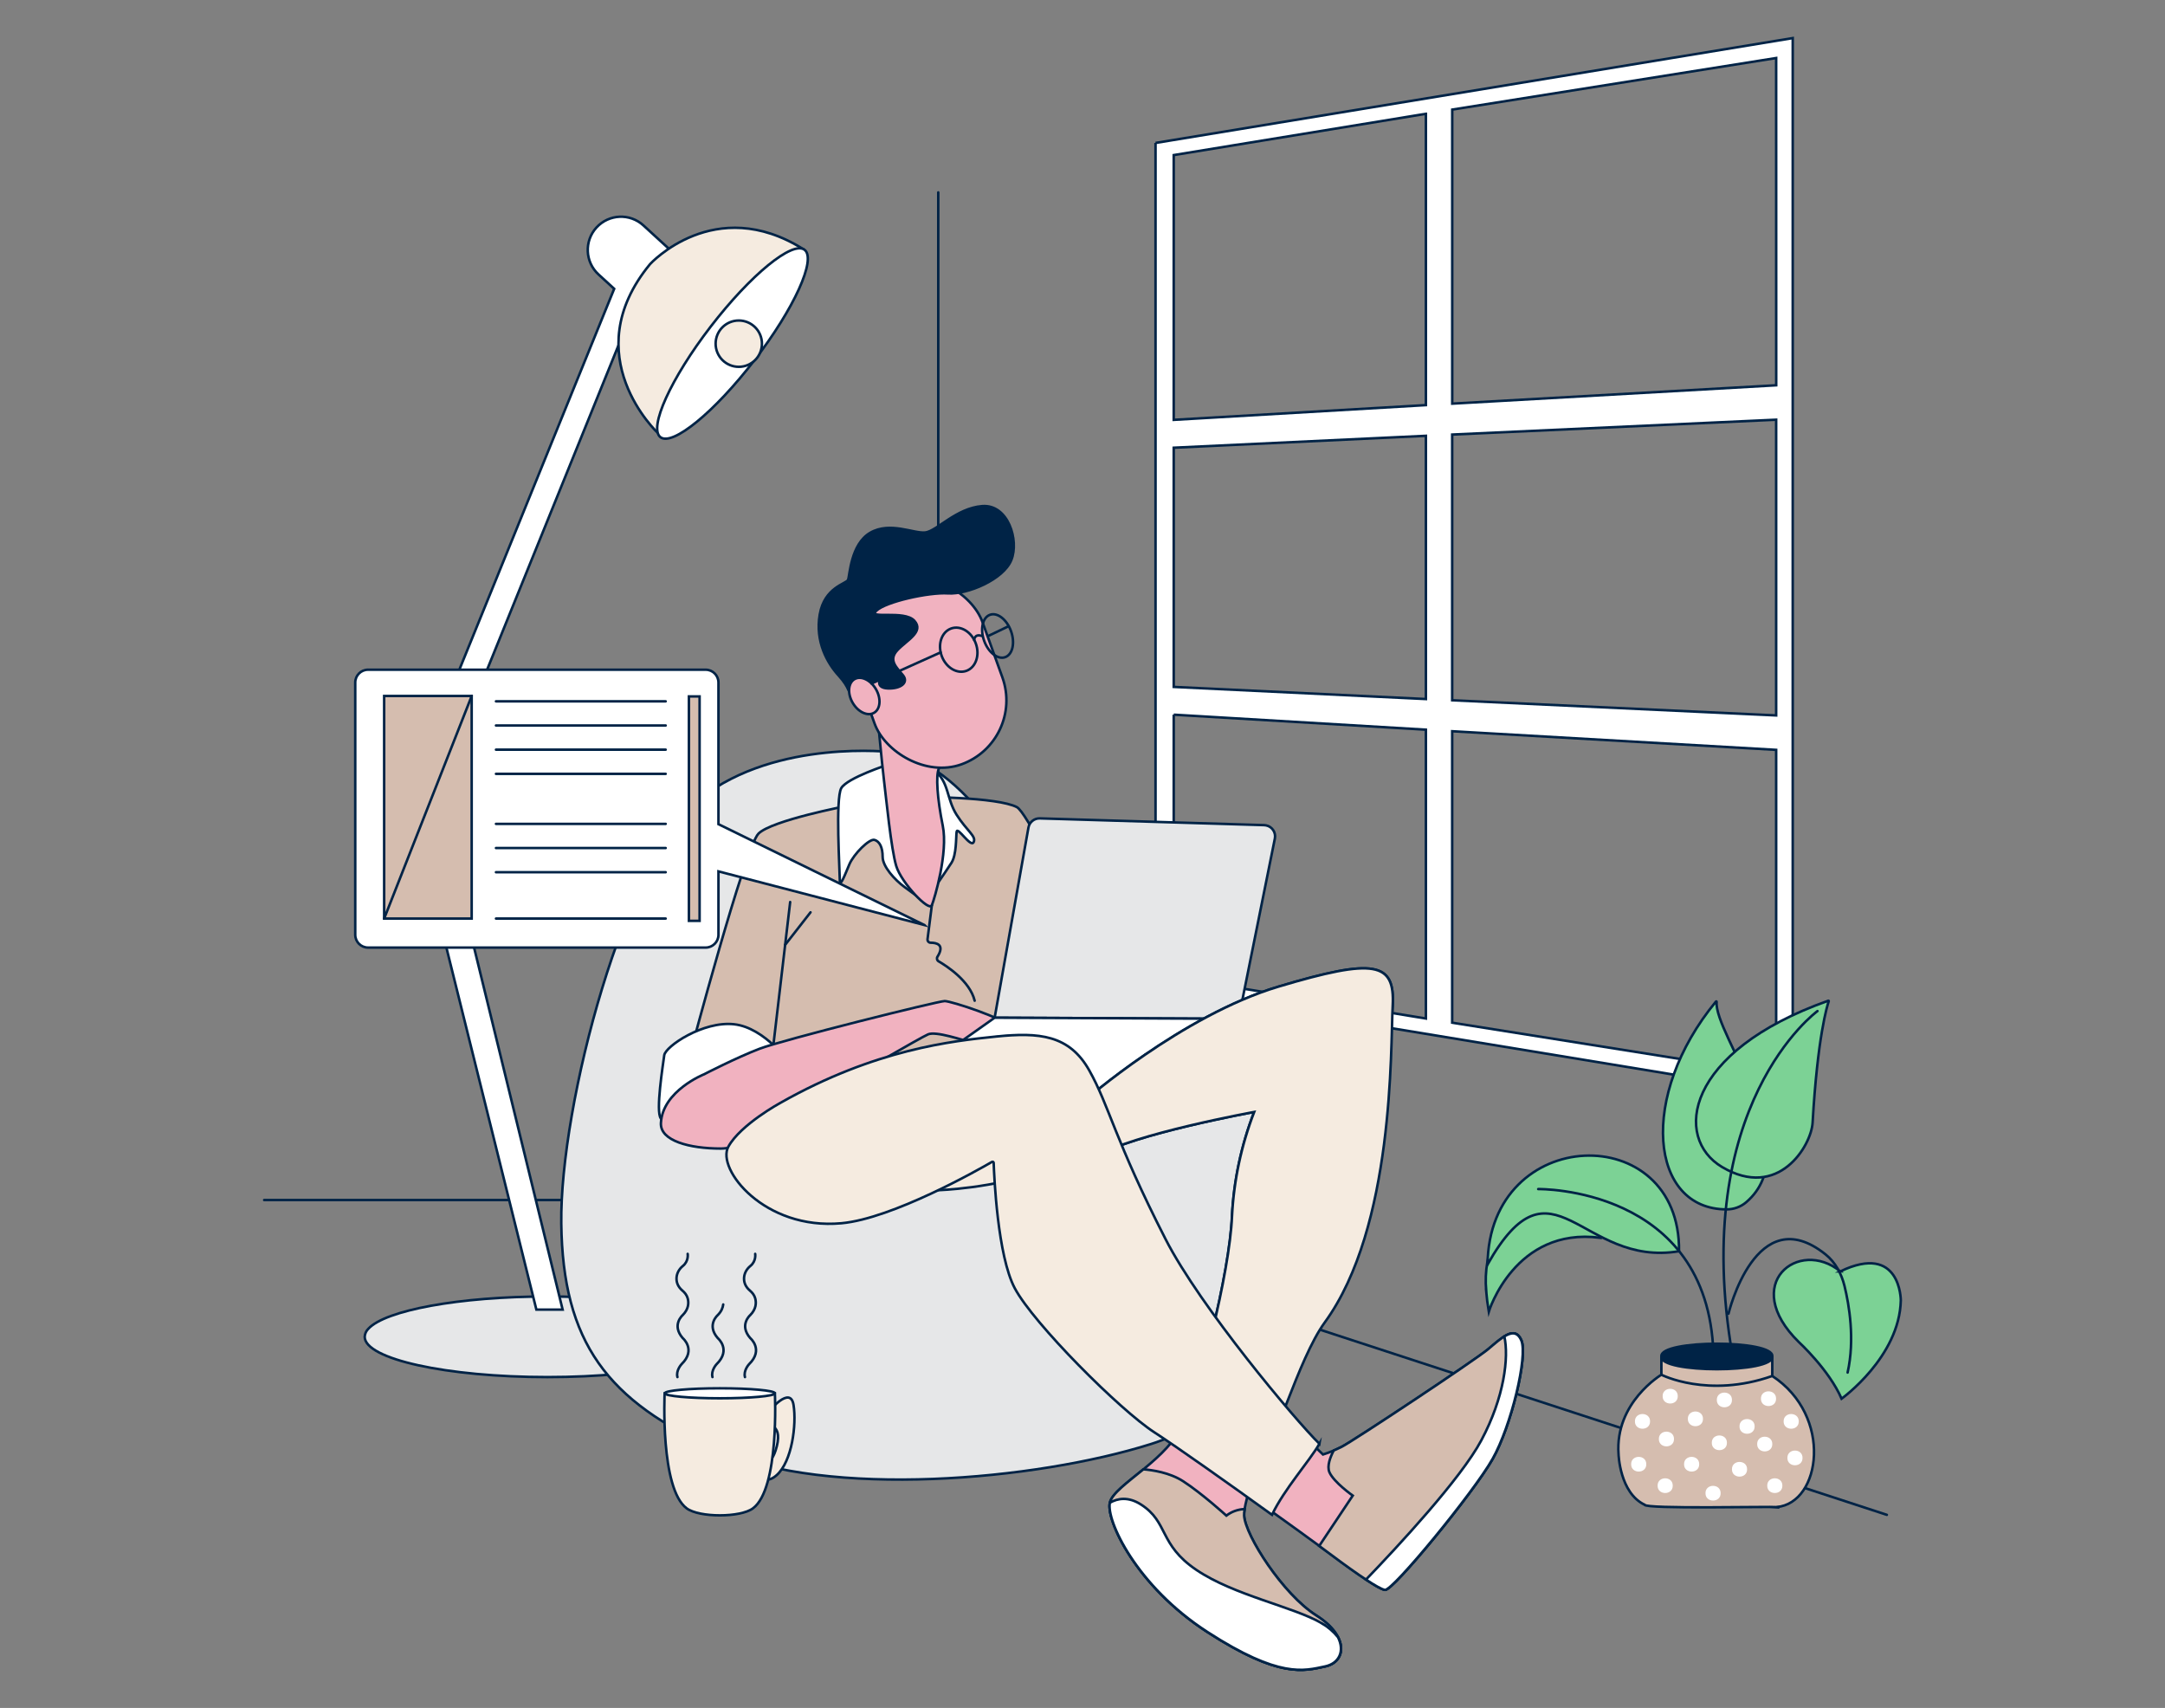 <?xml version="1.0" encoding="UTF-8"?>
<svg xmlns="http://www.w3.org/2000/svg" id="a" width="865.76" height="682.89" viewBox="0 0 865.76 682.89">
  <rect x="0" y="0" width="865.76" height="682.89" fill="#808080" stroke="none"/>
  <line x1="754.53" y1="605.68" x2="503.26" y2="523.62" fill="none" stroke="#002346" stroke-linecap="round" stroke-linejoin="round"></line>
  <line x1="105.64" y1="479.81" x2="443.69" y2="479.81" fill="none" stroke="#002346" stroke-linecap="round" stroke-linejoin="round"></line>
  <g>
    <path d="M292.03,534.49c0,8.9-32.72,16.11-73.09,16.11s-73.1-7.21-73.1-16.11c.06-1.22,.59-2.37,1.47-3.22,6.77-7.35,36.26-12.89,71.63-12.89s64.86,5.54,71.63,12.89c.88,.85,1.4,2,1.46,3.22Z" fill="#e6e7e8" stroke="#002346" stroke-miterlimit="10"></path>
    <path d="M258.02,126.88l18-19.6-18.71-17.14c-5.41-4.96-13.82-4.59-18.78,.82,0,0,0,0,0,0h0c-4.96,5.41-4.59,13.82,.82,18.78,0,0,0,0,0,0l6.26,5.73-80.8,198.73h-5.9v-6.44c0-.89-.72-1.61-1.61-1.61s-1.61,.72-1.61,1.61v6.44h-1c-2.11,.11-3.74,1.91-3.63,4.02,.1,1.96,1.67,3.53,3.63,3.63h1v9.27c0,.89,.72,1.61,1.61,1.61s1.61-.72,1.61-1.61h0v-9.24h5.43l50.15,201.74h10.5l-50.4-206L253.54,122.73l4.48,4.15Z" fill="#fff" stroke="#002346" stroke-miterlimit="10"></path>
    <path d="M263.19,173.25s-33.43-31-3.23-67.66c0,0,25.78-28.19,61.22-6l-57.99,73.66Z" fill="#F5EBE0" stroke="#002346" stroke-miterlimit="10"></path>
    <ellipse cx="292.92" cy="137.34" rx="47.26" ry="11.03" transform="translate(5.46 285.77) rotate(-52.43)" fill="#fff" stroke="#002346" stroke-miterlimit="10"></ellipse>
    <circle cx="295.43" cy="137.41" r="9.26" fill="#F5EBE0" stroke="#002346" stroke-miterlimit="10"></circle>
  </g>
  <line x1="375.2" y1="475.87" x2="375.2" y2="76.93" fill="none" stroke="#002346" stroke-linecap="round" stroke-linejoin="round"></line>
  <path d="M462.09,57.15V395.58l254.8,41.92V15.23l-254.8,41.92Zm248.2,96.9l-129.56,7.34V43.82l129.54-20.62,.02,130.85Zm-129.58,19.7l129.56-5.94v118.24l-129.56-6.06v-106.24Zm-10.51,105.75l-100.84-4.85v-95.64l100.84-4.76v105.25Zm0-234v116.48l-100.84,5.89V62.01l100.84-16.51Zm-100.84,240.25l100.84,6v115.49l-100.84-16.49v-105Zm111.35,123.16v-116.54l129.56,7.45v129.71l-129.56-20.62Z" fill="#fff" stroke="#002346" stroke-miterlimit="10"></path>
  <path d="M356.97,300.75s-46.2-5.47-76.6,18.24-56.53,122.8-55.92,170.21,18.23,71.13,62.61,90.58,127,12.16,173.25-2.43c46.25-14.59,61.4-65.66,60.79-93s-31-59-41.34-65.65-39.51-20.67-54.1-42.56c-14.59-21.89-35.87-69.27-68.69-75.39Z" fill="#e6e7e8" stroke="#002346" stroke-miterlimit="10"></path>
  <path d="M338.78,322.22s-30.15,5.77-35.48,11.09-27.49,88.67-27.49,88.67c0,0,9.76-2.66,18.63,.89s9.75,12.88,10.65,17.29,1.33,16,1.33,16c0,0,89.62-8,108.69-12.44,19.07-4.44,48.08-6.47,48.08-6.47,0,0-49-110.55-56.57-114.54s-39-4.44-43.45-3.55-24.39,3.06-24.39,3.06Z" fill="#D5BDAF" stroke="#002346" stroke-miterlimit="10"></path>
  <path d="M355.33,305.67s-16.55,5.32-18.92,9.46-.59,33.1-.59,36.65,2.07-2.07,3.84-6.21,8-10.34,10.05-9.75,3.25,3,3.25,6.8,4.73,9.13,8.87,12.13,8,5.91,8,5.91c0,0,8.57-12.42,10.64-15.67s1.78-10.05,2.07-12.41,5.62,6.5,6.8,4.14-2.66-4.44-6.8-10.94-2.95-13.3-9.16-18-13.29-3.29-18.05-2.11Z" fill="#fff" stroke="#002346" stroke-miterlimit="10"></path>
  <path d="M316.16,425.53s-10.2-14.63-22.61-16-27.49,8.87-27.93,12.41-3.55,22.62-1.33,25.28,10.64,4.87,27-.45,23.1-11.93,24.87-21.24Z" fill="#fff" stroke="#002346" stroke-miterlimit="10"></path>
  <path d="M281.58,429.52s-16.64,6.61-17.29,19.51c-.36,7.14,11.52,10.2,23.94,10.2s30.15-15.52,41.68-22.17,38.13-22.17,41.23-23.5,13.75,2.22,18.18,3.55,12.86,1.33,12.86,1.33c0,0,6.21,9.75,9.31,9.75s-6.65-14.63-8-17.73-23.06-10.2-25.72-10.2-64.68,15.49-74.02,19.06-22.17,10.2-22.17,10.2Z" fill="#f1b2c0" stroke="#002346" stroke-miterlimit="10"></path>
  <path d="M411.26,330.91l-13.51,76,97.54,.44,14.51-72.07c.49-2.43-1.08-4.79-3.51-5.27-.24-.05-.49-.08-.74-.09l-89.75-2.7c-2.22-.07-4.15,1.5-4.54,3.69Z" fill="#e6e7e8" stroke="#002346" stroke-miterlimit="10"></path>
  <polygon points="397.75 406.91 350.25 440.5 458.88 437.4 495.29 407.35 397.75 406.91" fill="#fff" stroke="#002346" stroke-miterlimit="10"></polygon>
  <path d="M433.66,440.16s39-34.14,77.59-45.67,46.56-9.75,45.67,7.54-19.51,107.72-31.92,130.8-27.91,65.18-27.49,73.16,15.52,31.48,28.82,39.9,12,18.63,3.54,20.4-18.17,4.88-47-13.75-40.8-45.22-39-51.87,20.39-15.52,27.93-28.82,19.95-63,20.84-85.58c.72-14.27,3.72-28.34,8.87-41.67,0,0-48.77,8.86-63,17.73l-4.85-22.17Z" fill="#f1b2c0" stroke="#002346" stroke-miterlimit="10"></path>
  <path d="M471.79,571.85c-.56,1-1.21,2-1.88,2.91,6.84,.76,16.7,3.19,24.94,10.39,2.12,1.85,4.14,3.8,6.06,5.86,8.5-11.4,18.06-47.44,28.84-62.26,27.87-38.29,26.28-109.43,27.17-126.72s-7.09-19.06-45.67-7.54-77.59,45.67-77.59,45.67l4.88,22.17c14.19-8.87,63-17.73,63-17.73-5.15,13.33-8.15,27.4-8.87,41.67-.93,22.62-13.34,72.28-20.88,85.58Z" fill="#F5EBE0" stroke="#002346" stroke-miterlimit="10"></path>
  <path d="M375.2,475.87s21.89-.61,41.95-7.9c20.06-7.29-16.41-20.67-30.4-13.38-8.01,3.89-12.65,12.45-11.55,21.28Z" fill="#F5EBE0" stroke="#002346" stroke-miterlimit="10"></path>
  <path d="M317.49,447.26s-14.19,8-19.06,16.85,16.11,23.64,38.28,22.76,62.81-25,62.81-25c0,0,.44,39,8,53.2,7.56,14.2,42.12,48.78,55.87,57.64s59.85,42.13,67,47.45,20.39,15.07,23.5,15.52,35.47-39,43-52.32,14.18-41.24,11.52-47.45-8-.88-13.3,3.55-54.09,36.8-58.52,39c-2.42,1.24-4.94,2.28-7.54,3.1,0,0-39.96-38.09-61.25-67.35s-23.06-67-31-81.14c-7.94-14.14-19.51-20.4-36.8-18.62s-53.24,11.08-82.51,32.81Z" fill="#f1b2c0" stroke="#002346" stroke-miterlimit="10"></path>
  <path d="M527.62,577.27c-9.42-9.19-47.65-54.67-61.52-81.81-20.34-39.76-22.54-53.31-30.52-67.49-7.98-14.18-20-15.3-37.32-13.52s-48.23,5-86.19,26.51c0,0-15.94,8.66-20.82,17.53s14.36,33.42,45.23,30.6c20.41-1.85,55.02-21.52,60.2-24.53,.3-.17,.67,.03,.68,.37,.18,5.31,1.54,37.18,8.44,50.15,7.54,14.18,42.12,48.78,55.86,57.64,8.72,5.63,30.44,21,47,32.95,4.96-10.41,14.96-21.41,18.96-28.41Z" fill="#F5EBE0" stroke="#002346" stroke-miterlimit="10"></path>
  <path d="M530.32,620.18c7.09,5.32,20.39,15.07,23.5,15.52s35.47-39,43-52.32,14.18-41.24,11.52-47.45-8-.88-13.3,3.55-54.09,36.8-58.52,39c-1.17,.58-2.23,1.06-3.18,1.47-1.28,2.43-2.83,6.2-1.7,8.73,1.77,4,9.31,9.31,9.31,9.31l-13.41,20.12c1.2,.89,2.15,1.64,2.78,2.07Z" fill="#D5BDAF" stroke="#002346" stroke-miterlimit="10"></path>
  <path d="M596.83,583.38c7.53-13.31,14.18-41.24,11.52-47.45-1.54-3.59-4-3.31-6.78-1.58,1.86,8.29,0,24.28-9.18,41.49-8.17,15.36-33.42,42.5-46.15,55.73,3.45,2.27,6.34,3.95,7.58,4.13,3.1,.44,35.47-39.02,43.01-52.32Z" fill="#fff" stroke="#002346" stroke-miterlimit="10"></path>
  <path d="M526.33,645.89c-13.3-8.42-28.38-31.92-28.82-39.9-.02-.88,.05-1.76,.21-2.62-2.65,.1-5.2,1.01-7.31,2.62,0,0-9.75-8.87-17.29-13.75-5.4-3.49-12.37-4.48-15.9-4.76-6.44,5.29-12.4,9.57-13.36,13.19-1.78,6.65,10.2,33.25,39,51.87s38.57,15.52,47,13.75,9.77-11.97-3.53-20.4Z" fill="#D5BDAF" stroke="#002346" stroke-miterlimit="10"></path>
  <path d="M528.54,649c-11.52-6.65-35-11.09-50.1-21.29s-11.08-19.06-22.17-26.16c-5.09-3.25-9.34-2.49-12.44-.71-1.54,6.92,10.46,33.23,39.05,51.7,28.82,18.63,38.57,15.52,47,13.75,5.6-1.18,8-6.08,5.15-11.71-1.81-2.23-4.01-4.12-6.49-5.58Z" fill="#fff" stroke="#002346" stroke-miterlimit="10"></path>
  <path d="M307.6,564.19s8.49-10.34,9.73-2.44-.61,22.5-6.69,28-9.12-3-9.12-3l3.65-4.87s3,6.08,5.47-3.64-4.86-8.51-4.86-8.51l1.82-5.54Z" fill="#F5EBE0" stroke="#002346" stroke-miterlimit="10"></path>
  <path d="M301.09,603.09c-5,3.73-21.45,3.73-26.49,0-10.66-7.89-8.82-46-8.82-46h44.09s1.87,38.11-8.78,46Z" fill="#F5EBE0" stroke="#002346" stroke-miterlimit="10"></path>
  <path d="M309.87,557.08c0,1.1-9.87,2-22,2s-22-.9-22-2,9.87-2,22-2,22,.89,22,2Z" fill="#fff" stroke="#002346" stroke-miterlimit="10"></path>
  <path d="M350.58,282.68s2.06,22.4,2.93,29.47,2.85,27.4,4.89,34.12,13.15,18.41,14.23,15.71,6.57-21,4.37-31.83-2.87-20.29-1.5-23,6.28-5.87,6.28-5.87c-5.73-2.92-11.29-6.16-16.66-9.7-7.9-5.32-13.46-11.31-14.54-8.9Z" fill="#f1b2c0" stroke="#002346" stroke-miterlimit="10"></path>
  <rect x="344.13" y="230.16" width="54.34" height="77.78" rx="27.17" ry="27.17" transform="translate(-69.18 141.64) rotate(-19.8)" fill="#f1b2c0" stroke="#002346" stroke-miterlimit="10"></rect>
  <path d="M351.89,271.51s-1.8,3.55,3.2,3.74,8.4-2.27,6-5.26-6-5.94-2.32-9.94,10.9-7.38,6.87-11.85-18.93-.41-15.22-4,20.94-7.45,28.67-6.95,22.17-5.51,25.33-13.35-1.26-22.34-11.65-21.54-18.14,10-22.74,10.54-14.08-4.46-22,.1-8.2,17.3-8.91,18.87-9.42,2.93-11.31,13.81,3.09,19.56,7.52,24.4c2.26,2.46,3.37,4.42,3.91,5.74,.41,.99,1.56,1.43,2.51,.94l10.14-5.24Z" fill="#002346" stroke="#002346" stroke-miterlimit="10"></path>
  <path d="M369.67,369.86l-82.37-40.33v-56.64c0-2.83-2.29-5.12-5.12-5.12H147.18c-2.83,0-5.12,2.29-5.12,5.12v100.86c0,2.83,2.29,5.12,5.12,5.12h135c2.83,0,5.12-2.29,5.12-5.12v-25.34l82.37,21.45Z" fill="#fff" stroke="#002346" stroke-miterlimit="10"></path>
  <rect x="275.49" y="278.45" width="4.27" height="89.73" fill="#D5BDAF" stroke="#002346" stroke-miterlimit="10"></rect>
  <ellipse cx="345.62" cy="278.27" rx="5.39" ry="7.78" transform="translate(-92.83 210.09) rotate(-30)" fill="#f1b2c0" stroke="#002346" stroke-miterlimit="10"></ellipse>
  <path d="M372.63,361.98l-1.72,13.51c-.1,.76,.49,1.45,1.26,1.44,2.2,0,5.82,.65,2.71,5.6-.39,.62-.21,1.44,.42,1.81,3.33,1.94,12.54,7.9,14.46,15.77" fill="none" stroke="#002346" stroke-linecap="round" stroke-linejoin="round"></path>
  <line x1="315.98" y1="360.66" x2="309.34" y2="417.23" fill="none" stroke="#002346" stroke-linecap="round" stroke-linejoin="round"></line>
  <line x1="324.12" y1="364.77" x2="313.97" y2="377.78" fill="none" stroke="#002346" stroke-linecap="round" stroke-linejoin="round"></line>
  <ellipse cx="383.38" cy="259.8" rx="7.26" ry="9" transform="translate(-65.33 145.19) rotate(-19.8)" fill="none" stroke="#002346" stroke-linecap="round" stroke-linejoin="round"></ellipse>
  <ellipse cx="398.92" cy="254.32" rx="5.71" ry="9" transform="translate(-62.56 150.13) rotate(-19.8)" fill="none" stroke="#002346" stroke-linecap="round" stroke-linejoin="round"></ellipse>
  <line x1="348.5" y1="273.27" x2="376.15" y2="260.84" fill="none" stroke="#002346" stroke-linecap="round" stroke-linejoin="round"></line>
  <path d="M389.56,255.9s.06-2.63,3.06-1.63" fill="none" stroke="#002346" stroke-linecap="round" stroke-linejoin="round"></path>
  <line x1="403.3" y1="250.39" x2="395.55" y2="254.11" fill="none" stroke="#002346" stroke-linecap="round" stroke-linejoin="round"></line>
  <rect x="153.62" y="278.27" width="35" height="89" fill="#D5BDAF" stroke="#002346" stroke-miterlimit="10"></rect>
  <line x1="153.62" y1="367.27" x2="188.62" y2="278.27" fill="none" stroke="#002346" stroke-linecap="round" stroke-linejoin="round"></line>
  <g>
    <line x1="198.33" y1="280.41" x2="266.2" y2="280.41" fill="none" stroke="#002346" stroke-linecap="round" stroke-linejoin="round"></line>
    <line x1="198.33" y1="290.07" x2="266.2" y2="290.07" fill="none" stroke="#002346" stroke-linecap="round" stroke-linejoin="round"></line>
    <line x1="198.33" y1="299.74" x2="266.2" y2="299.74" fill="none" stroke="#002346" stroke-linecap="round" stroke-linejoin="round"></line>
    <line x1="198.33" y1="309.41" x2="266.2" y2="309.41" fill="none" stroke="#002346" stroke-linecap="round" stroke-linejoin="round"></line>
  </g>
  <line x1="198.33" y1="329.41" x2="266.2" y2="329.41" fill="none" stroke="#002346" stroke-linecap="round" stroke-linejoin="round"></line>
  <line x1="198.33" y1="339.07" x2="266.2" y2="339.07" fill="none" stroke="#002346" stroke-linecap="round" stroke-linejoin="round"></line>
  <line x1="198.33" y1="348.74" x2="266.2" y2="348.74" fill="none" stroke="#002346" stroke-linecap="round" stroke-linejoin="round"></line>
  <line x1="198.33" y1="367.27" x2="266.2" y2="367.27" fill="none" stroke="#002346" stroke-linecap="round" stroke-linejoin="round"></line>
  <g>
    <path d="M594.29,516.07c.22,2.56,.56,5.45,1.05,8.4,0,0,10.38-33.97,44.5-29.58l-6.7-14.76-5.54-5.54c-11.13,5.78-21.89,4.04-29.25,18.96-3.43,6.97-4.72,14.79-4.04,22.53Z" fill="#7cd295" stroke="#002346" stroke-miterlimit="10"></path>
    <path d="M690.48,483.55c-30.79,.04-35.39-45.34-4.29-83.11,.1-.12,.3-.04,.28,.12-1.23,12.87,36.57,59.02,11.8,80.14-2.18,1.86-4.93,2.84-7.79,2.85Z" fill="#7cd295" stroke="#002346" stroke-miterlimit="10"></path>
    <path d="M688.62,466.6c-19.43-11.53-15.04-46.1,42.51-66.49,.11-.04,.22,.06,.18,.17-.65,1.88-4.47,14.11-6.47,48.61-.53,9.2-13.67,31.1-36.22,17.71Z" fill="#7cd295" stroke="#002346" stroke-miterlimit="10"></path>
    <path d="M708.72,542.36c.87,6.8-45.22,6.8-44.34,0-.87-6.8,45.22-6.8,44.34,0Z" fill="#002346" stroke="#002346" stroke-miterlimit="10"></path>
    <path d="M710.54,602.58c-1.99-.3-52.75,.87-52.87-.94-10-4.74-10.43-20.23-10.43-20.23-1.51-20.66,17.13-31.75,17.13-31.75v-7.31c-.87,6.8,45.22,6.8,44.34,0v7.81c24.4,16.02,19.46,50.78,1.82,52.41Z" fill="#D5BDAF" stroke="#002346" stroke-miterlimit="10"></path>
    <path d="M710.23,559.24c.06,3.92-6.1,3.92-6.05,0-.06-3.92,6.1-3.92,6.05,0Z" fill="#fff"></path>
    <path d="M719.3,568.31c.06,3.92-6.1,3.92-6.05,0-.06-3.92,6.1-3.92,6.05,0Z" fill="#fff"></path>
    <path d="M720.81,582.92c.06,3.92-6.1,3.92-6.05,0-.06-3.92,6.1-3.92,6.05,0Z" fill="#fff"></path>
    <path d="M712.75,594.01c.06,3.92-6.1,3.92-6.05,0-.06-3.92,6.1-3.92,6.05,0Z" fill="#fff"></path>
    <path d="M688.06,597.03c.06,3.92-6.1,3.92-6.05,0-.06-3.92,6.1-3.92,6.05,0Z" fill="#fff"></path>
    <path d="M668.91,594.01c.06,3.92-6.1,3.92-6.05,0-.06-3.92,6.1-3.92,6.05,0Z" fill="#fff"></path>
    <path d="M658.33,585.44c.06,3.92-6.1,3.92-6.05,0-.06-3.92,6.1-3.92,6.05,0Z" fill="#fff"></path>
    <path d="M659.84,568.31c.06,3.92-6.1,3.92-6.05,0-.06-3.92,6.1-3.92,6.05,0Z" fill="#fff"></path>
    <path d="M670.92,558.23c.06,3.92-6.1,3.92-6.05,0-.06-3.92,6.1-3.92,6.05,0Z" fill="#fff"></path>
    <path d="M681,567.3c.06,3.92-6.1,3.92-6.05,0-.06-3.92,6.1-3.92,6.05,0Z" fill="#fff"></path>
    <path d="M669.41,575.36c.06,3.92-6.1,3.92-6.05,0-.06-3.92,6.1-3.92,6.05,0Z" fill="#fff"></path>
    <path d="M679.49,585.44c.06,3.92-6.1,3.92-6.05,0-.06-3.92,6.1-3.92,6.05,0Z" fill="#fff"></path>
    <path d="M690.58,576.88c.06,3.92-6.1,3.92-6.05,0-.06-3.92,6.1-3.92,6.05,0Z" fill="#fff"></path>
    <path d="M692.59,559.74c.06,3.92-6.1,3.92-6.05,0-.06-3.92,6.1-3.92,6.05,0Z" fill="#fff"></path>
    <path d="M701.66,570.32c.06,3.92-6.1,3.92-6.05,0-.06-3.92,6.1-3.92,6.05,0Z" fill="#fff"></path>
    <path d="M708.72,577.38c.06,3.92-6.1,3.92-6.05,0-.06-3.92,6.1-3.92,6.05,0Z" fill="#fff"></path>
    <path d="M698.64,587.46c.06,3.92-6.1,3.92-6.05,0-.06-3.92,6.1-3.92,6.05,0Z" fill="#fff"></path>
    <path d="M735.93,508.34c-16.62-13.54-40.25,5.04-16.63,28.22,0,0,12.09,11.09,17.13,22.68,0,0,23.18-16.63,23.68-39.31,0,0,0-23.18-24.19-11.59Z" fill="#7cd295" stroke="#002346" stroke-miterlimit="10"></path>
    <path d="M594.86,505.54c26.11-46.03,37.26,1.31,76.57-5.26,.59-52.92-75.99-50.69-76.57,5.26Z" fill="#7cd295" stroke="#002346" stroke-miterlimit="10"></path>
    <path d="M664.37,549.66s18.6,9.55,44.34,.5" fill="none" stroke="#002346" stroke-linecap="round" stroke-linejoin="round"></path>
    <path d="M691.21,525.24s10.95-45.99,38.82-23.68c3.92,3.14,6.38,7.75,7.57,12.63,1.85,7.55,4.2,21.31,1.24,34.59" fill="none" stroke="#002346" stroke-linecap="round" stroke-linejoin="round"></path>
    <path d="M726.79,404.26s-51.46,37.23-33.94,137.96" fill="none" stroke="#002346" stroke-linecap="round" stroke-linejoin="round"></path>
    <path d="M615.11,475.43s67.88-1.09,70.07,65.69" fill="none" stroke="#002346" stroke-linecap="round" stroke-linejoin="round"></path>
  </g>
  <path d="M274.99,501.33s.5,2.88-1.92,4.84c-1.58,1.27-2.59,3.18-2.54,5.21,.03,1.5,.61,3.16,2.37,4.65,.98,.83,1.78,1.87,2.11,3.11,.46,1.74,.43,4.23-2,6.68,0,0-4.59,3.93,0,9.19,0,0,5.51,4.59-.45,10.42,0,0-2.36,2.5-1.66,5.17" fill="none" stroke="#002346" stroke-linecap="round" stroke-linejoin="round"></path>
  <path d="M289.21,521.56c-.15,1.32-.74,2.8-2.19,4.26,0,0-4.59,3.93,0,9.19,0,0,5.51,4.59-.45,10.42,0,0-2.36,2.5-1.66,5.17" fill="none" stroke="#002346" stroke-linecap="round" stroke-linejoin="round"></path>
  <path d="M301.99,501.33s.5,2.88-1.92,4.84c-1.58,1.27-2.59,3.18-2.54,5.21,.03,1.5,.61,3.16,2.37,4.65,.98,.83,1.78,1.87,2.11,3.11,.46,1.74,.43,4.23-2,6.68,0,0-4.59,3.93,0,9.19,0,0,5.51,4.59-.45,10.42,0,0-2.36,2.5-1.66,5.17" fill="none" stroke="#002346" stroke-linecap="round" stroke-linejoin="round"></path>
</svg>
